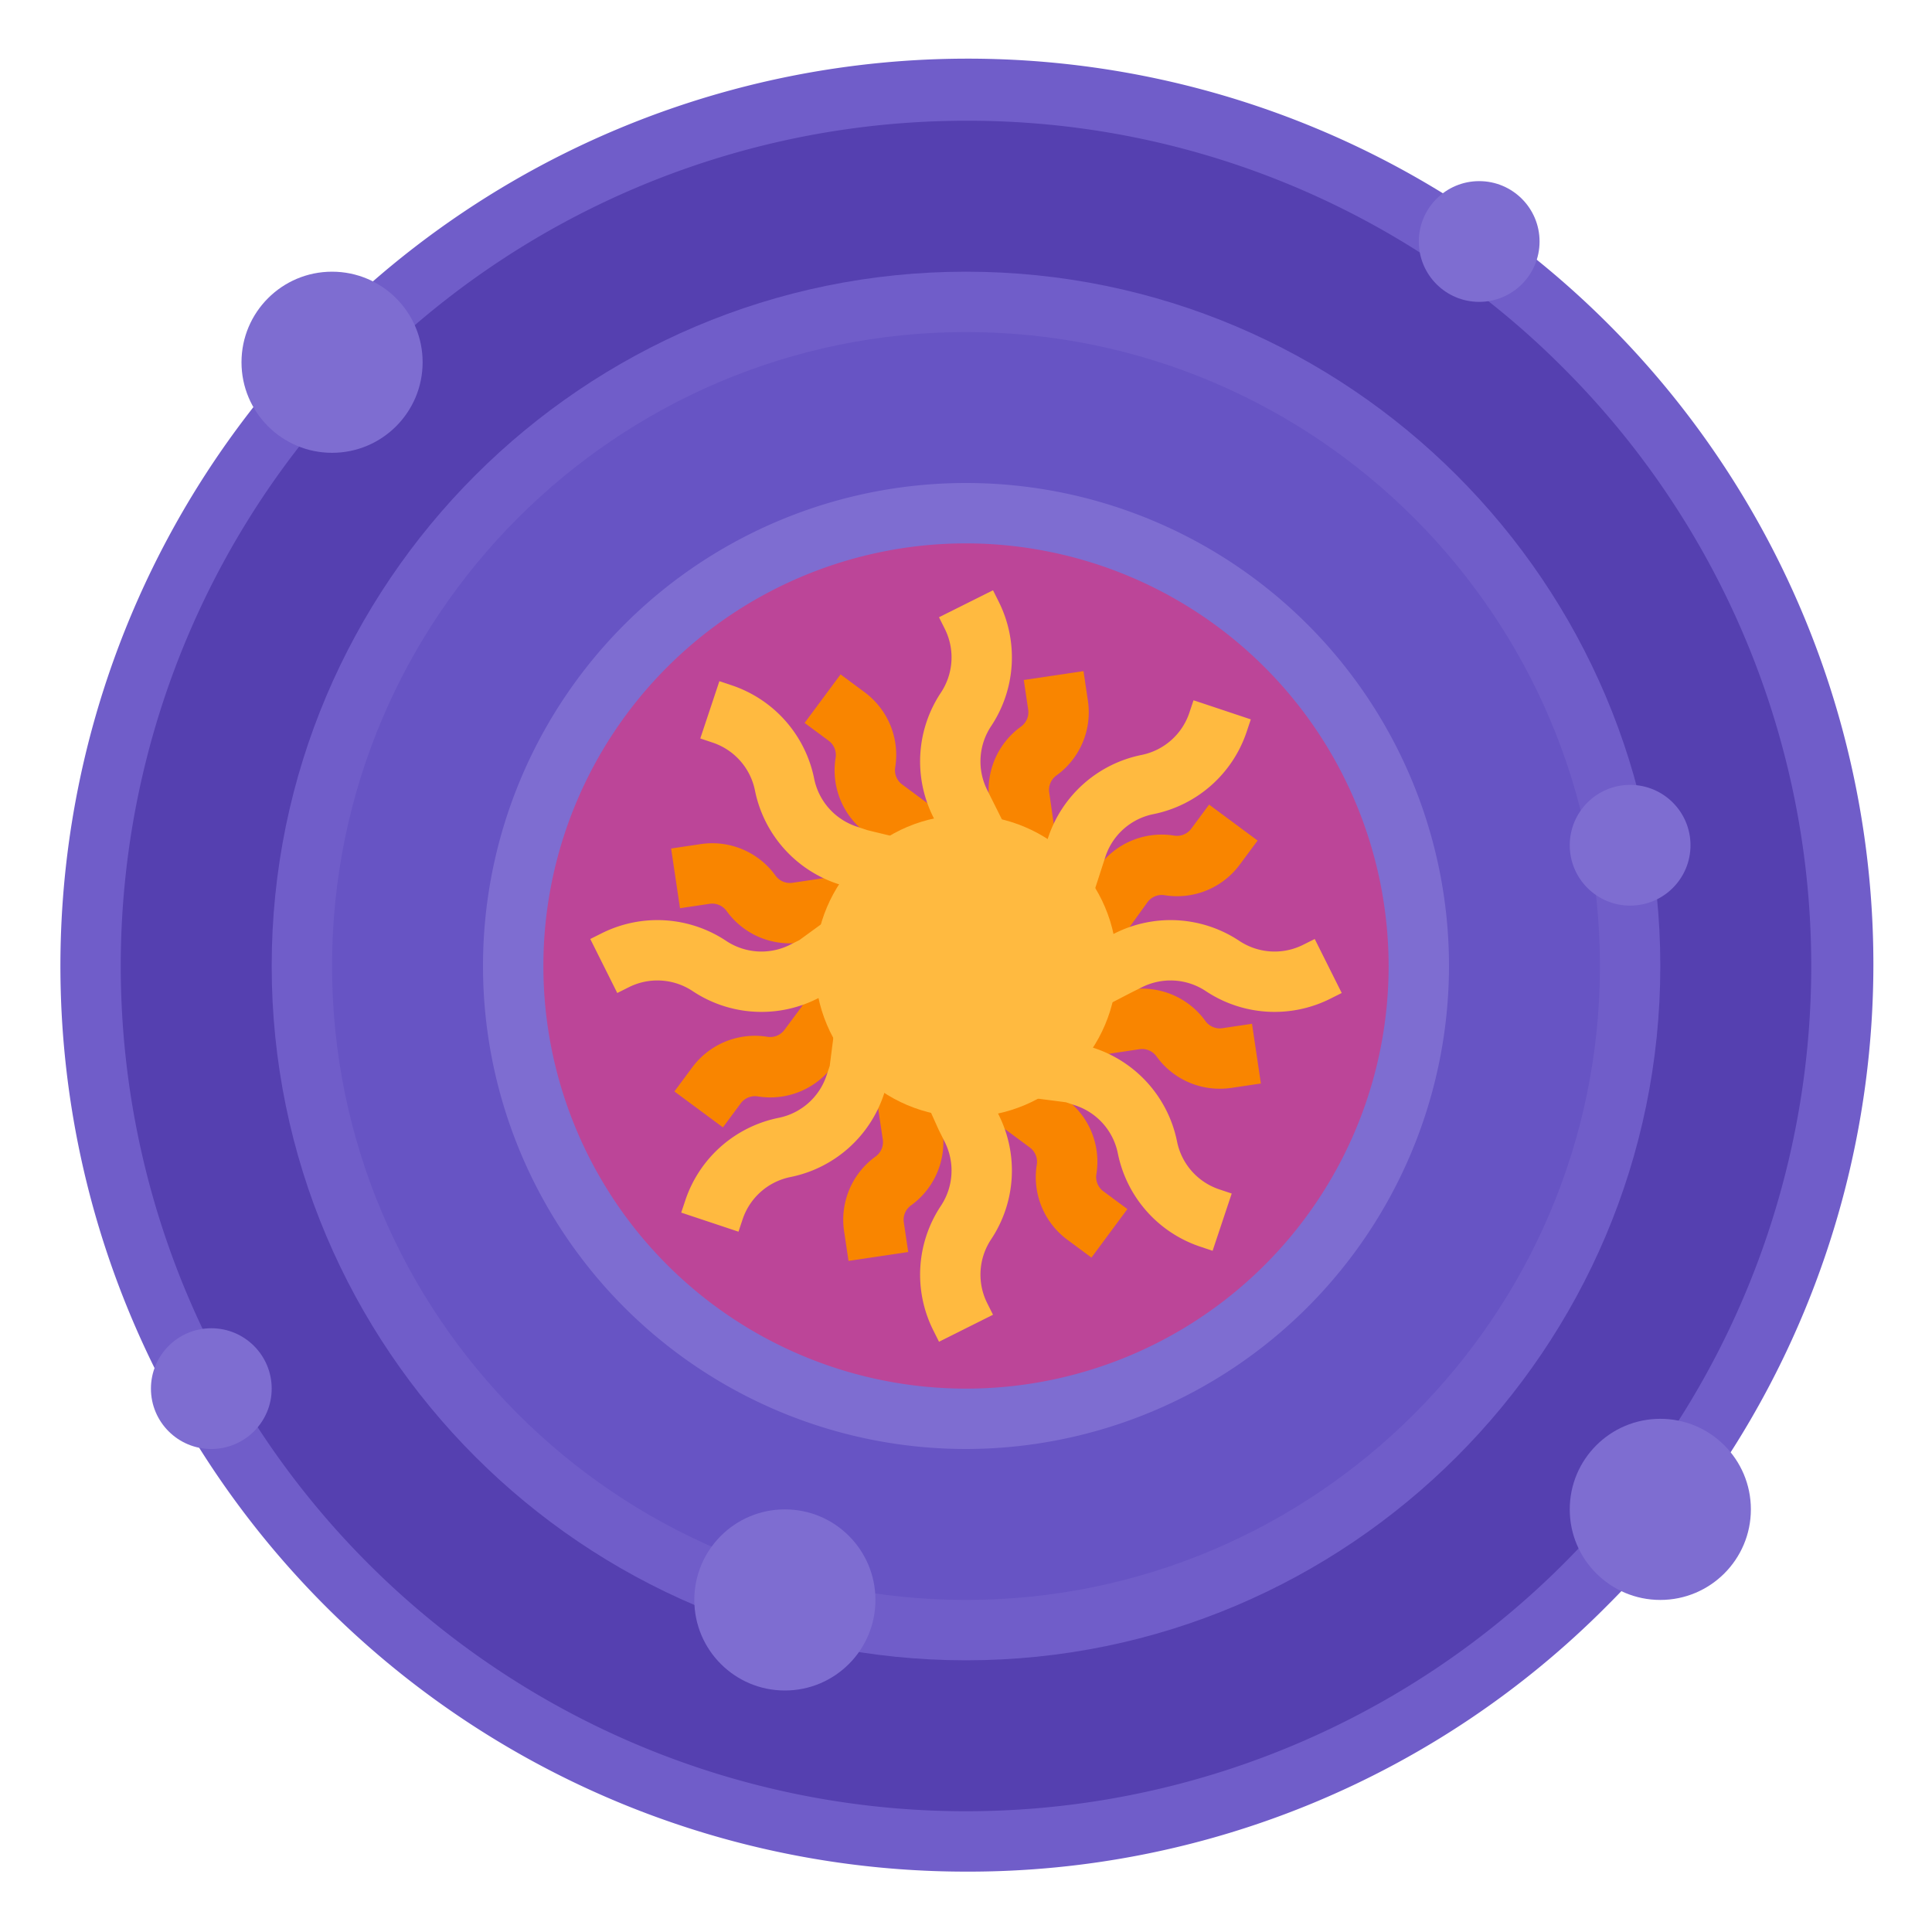 <svg xmlns="http://www.w3.org/2000/svg" height="512" viewBox="0 0 512 512" width="512"><g id="Flat"><circle cx="256" cy="256" fill="#5540b0" r="232"></circle><circle cx="256" cy="256" fill="#6754c4" r="176"></circle><circle cx="256" cy="256" fill="#bc4598" r="120"></circle><path d="m191.579 298.768-12.856-9.524 4.628-6.244a20.658 20.658 0 0 1 19.923-8.254 4.709 4.709 0 0 0 4.713-1.951l4.416-5.958 6.1-10 13.658 8.332-6.288 10.308q-.187.307-.4.6l-4.629 6.246a20.644 20.644 0 0 1 -19.924 8.252 4.706 4.706 0 0 0 -4.713 1.952z" fill="#f98500"></path><path d="m293.822 253.345-12.978-9.356 10.251-14.22c.019-.029.04-.057.06-.084a20.65 20.65 0 0 1 19.925-8.254 4.712 4.712 0 0 0 4.713-1.952l4.627-6.247 12.857 9.524-4.629 6.244a20.649 20.649 0 0 1 -19.922 8.254 4.7 4.7 0 0 0 -4.689 1.919z" fill="#f98500"></path><path d="m247.693 233.85-11.64-8.288-.124-.089-6.246-4.629a20.648 20.648 0 0 1 -8.252-19.924 4.709 4.709 0 0 0 -1.952-4.713l-6.247-4.628 9.524-12.856 6.244 4.628a20.655 20.655 0 0 1 8.254 19.923 4.705 4.705 0 0 0 1.951 4.713l6.187 4.585 11.578 8.244z" fill="#f98500"></path><path d="m289.244 333.277-6.244-4.629a20.653 20.653 0 0 1 -8.254-19.922 4.705 4.705 0 0 0 -1.951-4.713l-6-4.451-11.059-6.962 8.528-13.54 11.307 7.123c.171.108.337.221.5.341l6.246 4.629a20.648 20.648 0 0 1 8.252 19.924 4.709 4.709 0 0 0 1.952 4.713l6.247 4.627z" fill="#f98500"></path><path d="m224.863 334.149-1.144-7.689a20.654 20.654 0 0 1 8.254-19.925 4.706 4.706 0 0 0 1.951-4.712l-1.129-7.586-2.674-15.182 15.758-2.776 2.692 15.288c.012.071.024.14.034.21l1.145 7.691a20.654 20.654 0 0 1 -8.253 19.924 4.709 4.709 0 0 0 -1.952 4.713l1.144 7.689z" fill="#f98500"></path><path d="m265.081 232.3-2.837-19.813a20.635 20.635 0 0 1 8.259-19.88 4.709 4.709 0 0 0 1.952-4.713l-1.144-7.689 15.826-2.355 1.144 7.689a20.654 20.654 0 0 1 -8.254 19.925 4.706 4.706 0 0 0 -1.951 4.712l2.843 19.856z" fill="#f98500"></path><path d="m209.314 249.99a20.6 20.6 0 0 1 -16.706-8.493 4.71 4.71 0 0 0 -4.713-1.952l-7.689 1.144-2.355-15.826 7.689-1.144a20.652 20.652 0 0 1 19.925 8.254 4.707 4.707 0 0 0 4.712 1.951l7.627-1.135 14.225-2.35 2.608 15.788-14.288 2.359-.126.019-7.691 1.145a21.84 21.84 0 0 1 -3.218.24z" fill="#f98500"></path><path d="m323.244 288.521a20.6 20.6 0 0 1 -16.709-8.494 4.707 4.707 0 0 0 -4.712-1.951l-7.366 1.1-15.468 3.618-3.644-15.58 15.788-3.692q.321-.075.644-.123l7.691-1.145a20.65 20.65 0 0 1 19.924 8.253 4.7 4.7 0 0 0 4.713 1.952l7.689-1.144 2.355 15.826-7.689 1.144a21.96 21.96 0 0 1 -3.216.236z" fill="#f98500"></path><g fill="#ffba40"><circle cx="256" cy="256" r="40"></circle><path d="m254.345 230.577-7.05-14.1a32.919 32.919 0 0 1 2.049-32.915 16.889 16.889 0 0 0 1.051-16.883l-1.551-3.1 14.312-7.154 1.55 3.1a32.922 32.922 0 0 1 -2.05 32.915 16.889 16.889 0 0 0 -1.051 16.883l7.05 14.1z"></path><path d="m248.844 355.577-1.55-3.1a32.922 32.922 0 0 1 2.05-32.915 16.889 16.889 0 0 0 1.051-16.883l-1.551-3.1c-.048-.1-.095-.195-.139-.294l-6-13.333 14.59-6.566 5.934 13.184 1.477 2.955a32.922 32.922 0 0 1 -2.05 32.915 16.889 16.889 0 0 0 -1.051 16.883l1.551 3.1z"></path><path d="m201.8 268.163a32.861 32.861 0 0 1 -18.236-5.507 16.885 16.885 0 0 0 -16.883-1.051l-3.1 1.551-7.154-14.312 3.1-1.55a32.925 32.925 0 0 1 32.915 2.05 16.883 16.883 0 0 0 16.883 1.051l2.509-1.254 10.466-7.611 9.41 12.94-11 8a7.947 7.947 0 0 1 -1.128.686l-3.1 1.55a32.8 32.8 0 0 1 -14.682 3.457z"></path><path d="m285.848 270.271-7.362-14.208 13.833-7.167.1-.052 3.1-1.55a32.925 32.925 0 0 1 32.915 2.05 16.883 16.883 0 0 0 16.883 1.051l3.1-1.551 7.154 14.312-3.1 1.55a32.925 32.925 0 0 1 -32.915-2.05 16.885 16.885 0 0 0 -16.883-1.051l-3.051 1.525z"></path><path d="m240.786 239.108-14.951-3.617q-.33-.08-.65-.186l-3.289-1.1a32.921 32.921 0 0 1 -21.824-24.722 16.882 16.882 0 0 0 -11.2-12.682l-3.287-1.1 5.058-15.18 3.289 1.1a32.924 32.924 0 0 1 21.826 24.724 16.88 16.88 0 0 0 11.195 12.681l2.969.991 14.622 3.538z"></path><path d="m321.353 331.472-3.289-1.1a32.924 32.924 0 0 1 -21.826-24.724 16.88 16.88 0 0 0 -11.195-12.681l-2.557-.853-15.517-2.014 2.062-15.868 16.284 2.118a7.938 7.938 0 0 1 1.5.344l3.289 1.1a32.921 32.921 0 0 1 21.824 24.722 16.882 16.882 0 0 0 11.2 12.682l3.287 1.1z"></path><path d="m195.708 326.411-15.18-5.058 1.1-3.289a32.924 32.924 0 0 1 24.724-21.826 16.88 16.88 0 0 0 12.681-11.195l.851-2.55 1.516-11.843 15.872 2.034-1.621 12.616a8.006 8.006 0 0 1 -.346 1.514l-1.1 3.289a32.921 32.921 0 0 1 -24.722 21.824 16.882 16.882 0 0 0 -12.682 11.2z"></path><path d="m288.111 241.965-15.222-4.93 4.881-15.072a32.949 32.949 0 0 1 24.744-21.891 16.882 16.882 0 0 0 12.682-11.2l1.1-3.287 15.18 5.058-1.1 3.289a32.924 32.924 0 0 1 -24.724 21.826 16.88 16.88 0 0 0 -12.681 11.195z"></path></g><path d="m256 384a128 128 0 1 1 128-128 128.146 128.146 0 0 1 -128 128zm0-240a112 112 0 1 0 112 112 112.127 112.127 0 0 0 -112-112z" fill="#7e6dd1"></path><path d="m256 496a240 240 0 0 1 -169.7-409.7 240 240 0 1 1 339.41 339.41 238.427 238.427 0 0 1 -169.71 70.29zm0-464a224 224 0 0 0 -158.392 382.392 224 224 0 0 0 316.784-316.784 222.535 222.535 0 0 0 -158.392-65.608z" fill="#705dc9"></path><path d="m256 440c-101.458 0-184-82.542-184-184s82.542-184 184-184 184 82.542 184 184-82.542 184-184 184zm0-352c-92.636 0-168 75.364-168 168s75.364 168 168 168 168-75.364 168-168-75.364-168-168-168z" fill="#705dc9"></path><circle cx="88" cy="96" fill="#7e6dd1" r="24"></circle><circle cx="432" cy="224" fill="#7e6dd1" r="16"></circle><circle cx="208" cy="424" fill="#7e6dd1" r="24"></circle><circle cx="392" cy="64" fill="#7e6dd1" r="16"></circle><circle cx="56" cy="368" fill="#7e6dd1" r="16"></circle><circle cx="440" cy="400" fill="#7e6dd1" r="24"></circle></g></svg>